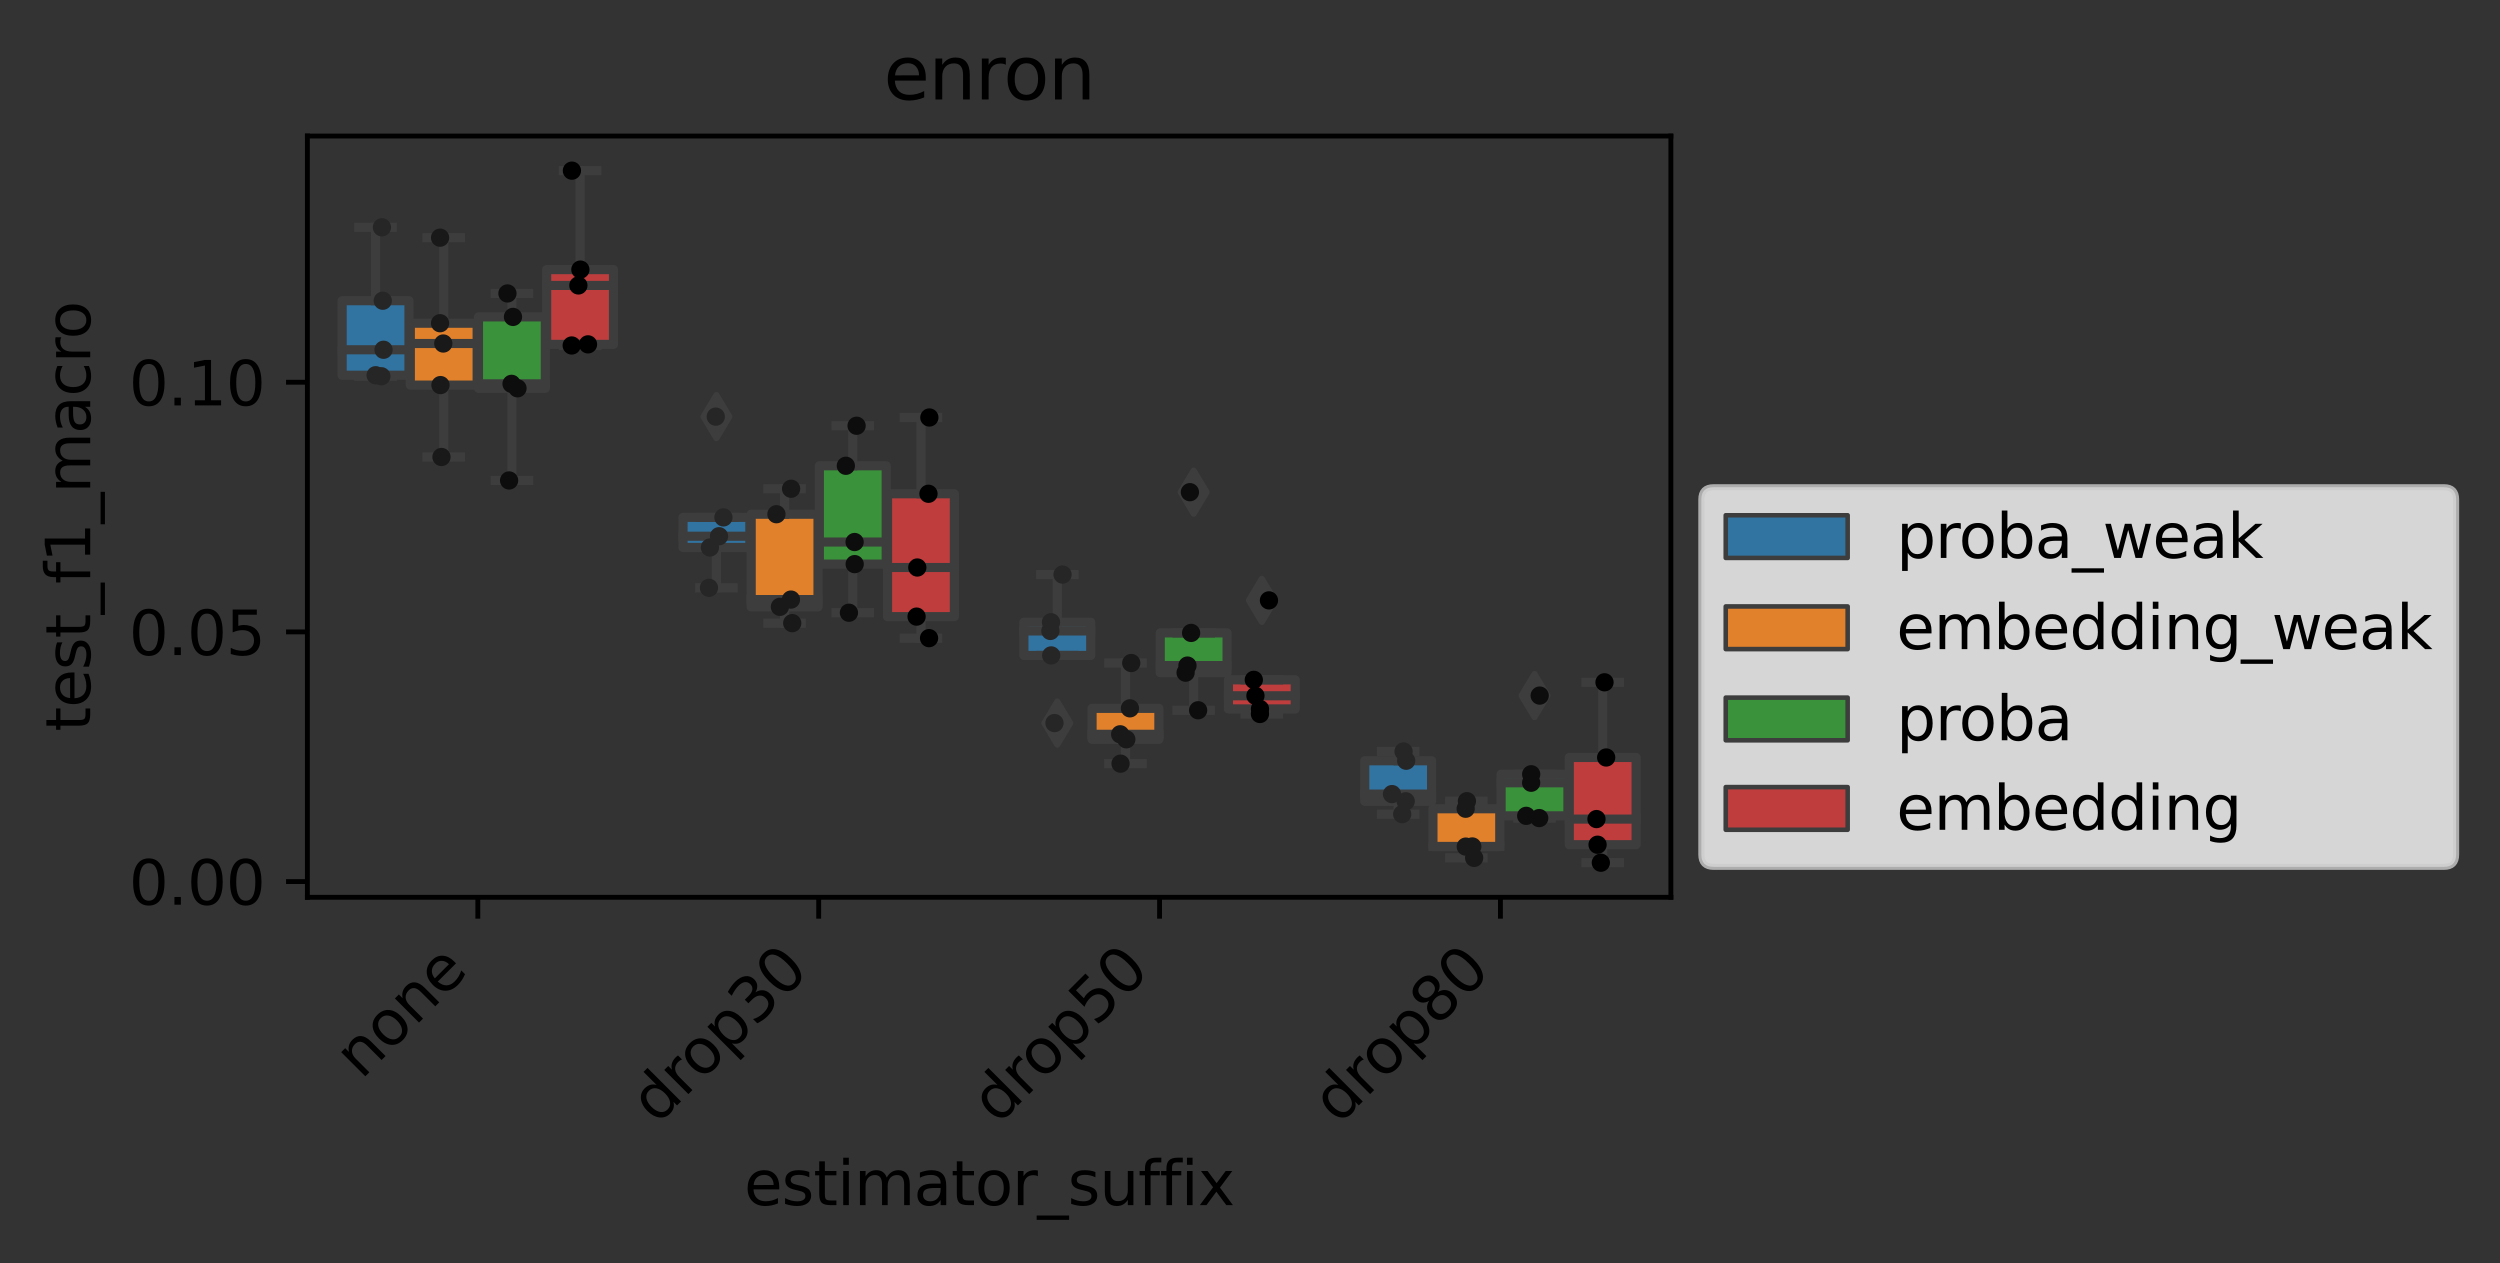 <?xml version="1.0" encoding="utf-8" standalone="no"?>
<!DOCTYPE svg PUBLIC "-//W3C//DTD SVG 1.1//EN"
  "http://www.w3.org/Graphics/SVG/1.1/DTD/svg11.dtd">
<svg xmlns:xlink="http://www.w3.org/1999/xlink" width="410.087pt" height="207.242pt" viewBox="0 0 410.087 207.242" xmlns="http://www.w3.org/2000/svg" version="1.1">
 <rect x="0" y="0" width="410.087" height="207.242" fill="#333333" stroke="none"/>
 <defs>
  <style type="text/css">*{stroke-linejoin: round; stroke-linecap: butt}</style>
 </defs>
 <g id="figure_1">
  <g id="patch_1">
   <path d="M 0 207.242 
L 410.087 207.242 
L 410.087 0 
L 0 0 
L 0 207.242 
z
" style="fill: none"/>
  </g>
  <g id="axes_1">
   <g id="patch_2">
    <path d="M 50.422 147.192 
L 274.081 147.192 
L 274.081 22.318 
L 50.422 22.318 
L 50.422 147.192 
z
" style="fill: none"/>
   </g>
   <g id="patch_3">
    <path d="M 56.125 61.552 
L 67.084 61.552 
L 67.084 49.329 
L 56.125 49.329 
L 56.125 61.552 
z
" clip-path="url(#p99b0c0a3ac)" style="fill: #3274a1; stroke: #3d3d3d; stroke-width: 1.5; stroke-linejoin: miter"/>
   </g>
   <g id="patch_4">
    <path d="M 67.308 63.168 
L 78.267 63.168 
L 78.267 53.018 
L 67.308 53.018 
L 67.308 63.168 
z
" clip-path="url(#p99b0c0a3ac)" style="fill: #e1812c; stroke: #3d3d3d; stroke-width: 1.5; stroke-linejoin: miter"/>
   </g>
   <g id="patch_5">
    <path d="M 78.491 63.693 
L 89.45 63.693 
L 89.45 51.984 
L 78.491 51.984 
L 78.491 63.693 
z
" clip-path="url(#p99b0c0a3ac)" style="fill: #3a923a; stroke: #3d3d3d; stroke-width: 1.5; stroke-linejoin: miter"/>
   </g>
   <g id="patch_6">
    <path d="M 89.674 56.486 
L 100.633 56.486 
L 100.633 44.224 
L 89.674 44.224 
L 89.674 56.486 
z
" clip-path="url(#p99b0c0a3ac)" style="fill: #c03d3e; stroke: #3d3d3d; stroke-width: 1.5; stroke-linejoin: miter"/>
   </g>
   <g id="patch_7">
    <path d="M 112.04 89.803 
L 122.999 89.803 
L 122.999 84.871 
L 112.04 84.871 
L 112.04 89.803 
z
" clip-path="url(#p99b0c0a3ac)" style="fill: #3274a1; stroke: #3d3d3d; stroke-width: 1.5; stroke-linejoin: miter"/>
   </g>
   <g id="patch_8">
    <path d="M 123.223 99.542 
L 134.182 99.542 
L 134.182 84.35 
L 123.223 84.35 
L 123.223 99.542 
z
" clip-path="url(#p99b0c0a3ac)" style="fill: #e1812c; stroke: #3d3d3d; stroke-width: 1.5; stroke-linejoin: miter"/>
   </g>
   <g id="patch_9">
    <path d="M 134.406 92.537 
L 145.365 92.537 
L 145.365 76.405 
L 134.406 76.405 
L 134.406 92.537 
z
" clip-path="url(#p99b0c0a3ac)" style="fill: #3a923a; stroke: #3d3d3d; stroke-width: 1.5; stroke-linejoin: miter"/>
   </g>
   <g id="patch_10">
    <path d="M 145.589 101.145 
L 156.548 101.145 
L 156.548 80.996 
L 145.589 80.996 
L 145.589 101.145 
z
" clip-path="url(#p99b0c0a3ac)" style="fill: #c03d3e; stroke: #3d3d3d; stroke-width: 1.5; stroke-linejoin: miter"/>
   </g>
   <g id="patch_11">
    <path d="M 167.955 107.512 
L 178.914 107.512 
L 178.914 102.067 
L 167.955 102.067 
L 167.955 107.512 
z
" clip-path="url(#p99b0c0a3ac)" style="fill: #3274a1; stroke: #3d3d3d; stroke-width: 1.5; stroke-linejoin: miter"/>
   </g>
   <g id="patch_12">
    <path d="M 179.137 121.275 
L 190.097 121.275 
L 190.097 116.192 
L 179.137 116.192 
L 179.137 121.275 
z
" clip-path="url(#p99b0c0a3ac)" style="fill: #e1812c; stroke: #3d3d3d; stroke-width: 1.5; stroke-linejoin: miter"/>
   </g>
   <g id="patch_13">
    <path d="M 190.32 110.341 
L 201.28 110.341 
L 201.28 103.82 
L 190.32 103.82 
L 190.32 110.341 
z
" clip-path="url(#p99b0c0a3ac)" style="fill: #3a923a; stroke: #3d3d3d; stroke-width: 1.5; stroke-linejoin: miter"/>
   </g>
   <g id="patch_14">
    <path d="M 201.503 116.29 
L 212.463 116.29 
L 212.463 111.516 
L 201.503 111.516 
L 201.503 116.29 
z
" clip-path="url(#p99b0c0a3ac)" style="fill: #c03d3e; stroke: #3d3d3d; stroke-width: 1.5; stroke-linejoin: miter"/>
   </g>
   <g id="patch_15">
    <path d="M 223.869 131.44 
L 234.829 131.44 
L 234.829 124.789 
L 223.869 124.789 
L 223.869 131.44 
z
" clip-path="url(#p99b0c0a3ac)" style="fill: #3274a1; stroke: #3d3d3d; stroke-width: 1.5; stroke-linejoin: miter"/>
   </g>
   <g id="patch_16">
    <path d="M 235.052 138.873 
L 246.011 138.873 
L 246.011 132.661 
L 235.052 132.661 
L 235.052 138.873 
z
" clip-path="url(#p99b0c0a3ac)" style="fill: #e1812c; stroke: #3d3d3d; stroke-width: 1.5; stroke-linejoin: miter"/>
   </g>
   <g id="patch_17">
    <path d="M 246.235 133.828 
L 257.194 133.828 
L 257.194 127.005 
L 246.235 127.005 
L 246.235 133.828 
z
" clip-path="url(#p99b0c0a3ac)" style="fill: #3a923a; stroke: #3d3d3d; stroke-width: 1.5; stroke-linejoin: miter"/>
   </g>
   <g id="patch_18">
    <path d="M 257.418 138.562 
L 268.377 138.562 
L 268.377 124.255 
L 257.418 124.255 
L 257.418 138.562 
z
" clip-path="url(#p99b0c0a3ac)" style="fill: #c03d3e; stroke: #3d3d3d; stroke-width: 1.5; stroke-linejoin: miter"/>
   </g>
   <g id="patch_19">
    <path d="M 78.379 144.604 
L 78.379 144.604 
L 78.379 144.604 
L 78.379 144.604 
z
" clip-path="url(#p99b0c0a3ac)" style="fill: #3274a1; stroke: #3d3d3d; stroke-width: 0.75; stroke-linejoin: miter"/>
   </g>
   <g id="patch_20">
    <path d="M 78.379 144.604 
L 78.379 144.604 
L 78.379 144.604 
L 78.379 144.604 
z
" clip-path="url(#p99b0c0a3ac)" style="fill: #e1812c; stroke: #3d3d3d; stroke-width: 0.75; stroke-linejoin: miter"/>
   </g>
   <g id="patch_21">
    <path d="M 78.379 144.604 
L 78.379 144.604 
L 78.379 144.604 
L 78.379 144.604 
z
" clip-path="url(#p99b0c0a3ac)" style="fill: #3a923a; stroke: #3d3d3d; stroke-width: 0.75; stroke-linejoin: miter"/>
   </g>
   <g id="patch_22">
    <path d="M 78.379 144.604 
L 78.379 144.604 
L 78.379 144.604 
L 78.379 144.604 
z
" clip-path="url(#p99b0c0a3ac)" style="fill: #c03d3e; stroke: #3d3d3d; stroke-width: 0.75; stroke-linejoin: miter"/>
   </g>
   <g id="matplotlib.axis_1">
    <g id="xtick_1">
     <g id="line2d_1">
      <defs>
       <path id="m0d7d9e7cd0" d="M 0 0 
L 0 3.5 
" style="stroke: #000000; stroke-width: 0.8"/>
      </defs>
      <g>
       <use xlink:href="#m0d7d9e7cd0" x="78.379" y="147.192" style="stroke: #000000; stroke-width: 0.8"/>
      </g>
     </g>
     <g id="text_1">
      <!-- none -->
      <g transform="translate(59.269 177.205) rotate(-45) scale(0.1 -0.1)">
       <defs>
        <path id="DejaVuSans-6e" d="M 3513 2113 
L 3513 0 
L 2938 0 
L 2938 2094 
Q 2938 2591 2744 2837 
Q 2550 3084 2163 3084 
Q 1697 3084 1428 2787 
Q 1159 2491 1159 1978 
L 1159 0 
L 581 0 
L 581 3500 
L 1159 3500 
L 1159 2956 
Q 1366 3272 1645 3428 
Q 1925 3584 2291 3584 
Q 2894 3584 3203 3211 
Q 3513 2838 3513 2113 
z
" transform="scale(0.016)"/>
        <path id="DejaVuSans-6f" d="M 1959 3097 
Q 1497 3097 1228 2736 
Q 959 2375 959 1747 
Q 959 1119 1226 758 
Q 1494 397 1959 397 
Q 2419 397 2687 759 
Q 2956 1122 2956 1747 
Q 2956 2369 2687 2733 
Q 2419 3097 1959 3097 
z
M 1959 3584 
Q 2709 3584 3137 3096 
Q 3566 2609 3566 1747 
Q 3566 888 3137 398 
Q 2709 -91 1959 -91 
Q 1206 -91 779 398 
Q 353 888 353 1747 
Q 353 2609 779 3096 
Q 1206 3584 1959 3584 
z
" transform="scale(0.016)"/>
        <path id="DejaVuSans-65" d="M 3597 1894 
L 3597 1613 
L 953 1613 
Q 991 1019 1311 708 
Q 1631 397 2203 397 
Q 2534 397 2845 478 
Q 3156 559 3463 722 
L 3463 178 
Q 3153 47 2828 -22 
Q 2503 -91 2169 -91 
Q 1331 -91 842 396 
Q 353 884 353 1716 
Q 353 2575 817 3079 
Q 1281 3584 2069 3584 
Q 2775 3584 3186 3129 
Q 3597 2675 3597 1894 
z
M 3022 2063 
Q 3016 2534 2758 2815 
Q 2500 3097 2075 3097 
Q 1594 3097 1305 2825 
Q 1016 2553 972 2059 
L 3022 2063 
z
" transform="scale(0.016)"/>
       </defs>
       <use xlink:href="#DejaVuSans-6e"/>
       <use xlink:href="#DejaVuSans-6f" x="63.379"/>
       <use xlink:href="#DejaVuSans-6e" x="124.561"/>
       <use xlink:href="#DejaVuSans-65" x="187.939"/>
      </g>
     </g>
    </g>
    <g id="xtick_2">
     <g id="line2d_2">
      <g>
       <use xlink:href="#m0d7d9e7cd0" x="134.294" y="147.192" style="stroke: #000000; stroke-width: 0.8"/>
      </g>
     </g>
     <g id="text_2">
      <!-- drop30 -->
      <g transform="translate(107.773 184.615) rotate(-45) scale(0.1 -0.1)">
       <defs>
        <path id="DejaVuSans-64" d="M 2906 2969 
L 2906 4863 
L 3481 4863 
L 3481 0 
L 2906 0 
L 2906 525 
Q 2725 213 2448 61 
Q 2172 -91 1784 -91 
Q 1150 -91 751 415 
Q 353 922 353 1747 
Q 353 2572 751 3078 
Q 1150 3584 1784 3584 
Q 2172 3584 2448 3432 
Q 2725 3281 2906 2969 
z
M 947 1747 
Q 947 1113 1208 752 
Q 1469 391 1925 391 
Q 2381 391 2643 752 
Q 2906 1113 2906 1747 
Q 2906 2381 2643 2742 
Q 2381 3103 1925 3103 
Q 1469 3103 1208 2742 
Q 947 2381 947 1747 
z
" transform="scale(0.016)"/>
        <path id="DejaVuSans-72" d="M 2631 2963 
Q 2534 3019 2420 3045 
Q 2306 3072 2169 3072 
Q 1681 3072 1420 2755 
Q 1159 2438 1159 1844 
L 1159 0 
L 581 0 
L 581 3500 
L 1159 3500 
L 1159 2956 
Q 1341 3275 1631 3429 
Q 1922 3584 2338 3584 
Q 2397 3584 2469 3576 
Q 2541 3569 2628 3553 
L 2631 2963 
z
" transform="scale(0.016)"/>
        <path id="DejaVuSans-70" d="M 1159 525 
L 1159 -1331 
L 581 -1331 
L 581 3500 
L 1159 3500 
L 1159 2969 
Q 1341 3281 1617 3432 
Q 1894 3584 2278 3584 
Q 2916 3584 3314 3078 
Q 3713 2572 3713 1747 
Q 3713 922 3314 415 
Q 2916 -91 2278 -91 
Q 1894 -91 1617 61 
Q 1341 213 1159 525 
z
M 3116 1747 
Q 3116 2381 2855 2742 
Q 2594 3103 2138 3103 
Q 1681 3103 1420 2742 
Q 1159 2381 1159 1747 
Q 1159 1113 1420 752 
Q 1681 391 2138 391 
Q 2594 391 2855 752 
Q 3116 1113 3116 1747 
z
" transform="scale(0.016)"/>
        <path id="DejaVuSans-33" d="M 2597 2516 
Q 3050 2419 3304 2112 
Q 3559 1806 3559 1356 
Q 3559 666 3084 287 
Q 2609 -91 1734 -91 
Q 1441 -91 1130 -33 
Q 819 25 488 141 
L 488 750 
Q 750 597 1062 519 
Q 1375 441 1716 441 
Q 2309 441 2620 675 
Q 2931 909 2931 1356 
Q 2931 1769 2642 2001 
Q 2353 2234 1838 2234 
L 1294 2234 
L 1294 2753 
L 1863 2753 
Q 2328 2753 2575 2939 
Q 2822 3125 2822 3475 
Q 2822 3834 2567 4026 
Q 2313 4219 1838 4219 
Q 1578 4219 1281 4162 
Q 984 4106 628 3988 
L 628 4550 
Q 988 4650 1302 4700 
Q 1616 4750 1894 4750 
Q 2613 4750 3031 4423 
Q 3450 4097 3450 3541 
Q 3450 3153 3228 2886 
Q 3006 2619 2597 2516 
z
" transform="scale(0.016)"/>
        <path id="DejaVuSans-30" d="M 2034 4250 
Q 1547 4250 1301 3770 
Q 1056 3291 1056 2328 
Q 1056 1369 1301 889 
Q 1547 409 2034 409 
Q 2525 409 2770 889 
Q 3016 1369 3016 2328 
Q 3016 3291 2770 3770 
Q 2525 4250 2034 4250 
z
M 2034 4750 
Q 2819 4750 3233 4129 
Q 3647 3509 3647 2328 
Q 3647 1150 3233 529 
Q 2819 -91 2034 -91 
Q 1250 -91 836 529 
Q 422 1150 422 2328 
Q 422 3509 836 4129 
Q 1250 4750 2034 4750 
z
" transform="scale(0.016)"/>
       </defs>
       <use xlink:href="#DejaVuSans-64"/>
       <use xlink:href="#DejaVuSans-72" x="63.477"/>
       <use xlink:href="#DejaVuSans-6f" x="102.34"/>
       <use xlink:href="#DejaVuSans-70" x="163.521"/>
       <use xlink:href="#DejaVuSans-33" x="226.998"/>
       <use xlink:href="#DejaVuSans-30" x="290.621"/>
      </g>
     </g>
    </g>
    <g id="xtick_3">
     <g id="line2d_3">
      <g>
       <use xlink:href="#m0d7d9e7cd0" x="190.209" y="147.192" style="stroke: #000000; stroke-width: 0.8"/>
      </g>
     </g>
     <g id="text_3">
      <!-- drop50 -->
      <g transform="translate(163.688 184.615) rotate(-45) scale(0.1 -0.1)">
       <defs>
        <path id="DejaVuSans-35" d="M 691 4666 
L 3169 4666 
L 3169 4134 
L 1269 4134 
L 1269 2991 
Q 1406 3038 1543 3061 
Q 1681 3084 1819 3084 
Q 2600 3084 3056 2656 
Q 3513 2228 3513 1497 
Q 3513 744 3044 326 
Q 2575 -91 1722 -91 
Q 1428 -91 1123 -41 
Q 819 9 494 109 
L 494 744 
Q 775 591 1075 516 
Q 1375 441 1709 441 
Q 2250 441 2565 725 
Q 2881 1009 2881 1497 
Q 2881 1984 2565 2268 
Q 2250 2553 1709 2553 
Q 1456 2553 1204 2497 
Q 953 2441 691 2322 
L 691 4666 
z
" transform="scale(0.016)"/>
       </defs>
       <use xlink:href="#DejaVuSans-64"/>
       <use xlink:href="#DejaVuSans-72" x="63.477"/>
       <use xlink:href="#DejaVuSans-6f" x="102.34"/>
       <use xlink:href="#DejaVuSans-70" x="163.521"/>
       <use xlink:href="#DejaVuSans-35" x="226.998"/>
       <use xlink:href="#DejaVuSans-30" x="290.621"/>
      </g>
     </g>
    </g>
    <g id="xtick_4">
     <g id="line2d_4">
      <g>
       <use xlink:href="#m0d7d9e7cd0" x="246.123" y="147.192" style="stroke: #000000; stroke-width: 0.8"/>
      </g>
     </g>
     <g id="text_4">
      <!-- drop80 -->
      <g transform="translate(219.602 184.615) rotate(-45) scale(0.1 -0.1)">
       <defs>
        <path id="DejaVuSans-38" d="M 2034 2216 
Q 1584 2216 1326 1975 
Q 1069 1734 1069 1313 
Q 1069 891 1326 650 
Q 1584 409 2034 409 
Q 2484 409 2743 651 
Q 3003 894 3003 1313 
Q 3003 1734 2745 1975 
Q 2488 2216 2034 2216 
z
M 1403 2484 
Q 997 2584 770 2862 
Q 544 3141 544 3541 
Q 544 4100 942 4425 
Q 1341 4750 2034 4750 
Q 2731 4750 3128 4425 
Q 3525 4100 3525 3541 
Q 3525 3141 3298 2862 
Q 3072 2584 2669 2484 
Q 3125 2378 3379 2068 
Q 3634 1759 3634 1313 
Q 3634 634 3220 271 
Q 2806 -91 2034 -91 
Q 1263 -91 848 271 
Q 434 634 434 1313 
Q 434 1759 690 2068 
Q 947 2378 1403 2484 
z
M 1172 3481 
Q 1172 3119 1398 2916 
Q 1625 2713 2034 2713 
Q 2441 2713 2670 2916 
Q 2900 3119 2900 3481 
Q 2900 3844 2670 4047 
Q 2441 4250 2034 4250 
Q 1625 4250 1398 4047 
Q 1172 3844 1172 3481 
z
" transform="scale(0.016)"/>
       </defs>
       <use xlink:href="#DejaVuSans-64"/>
       <use xlink:href="#DejaVuSans-72" x="63.477"/>
       <use xlink:href="#DejaVuSans-6f" x="102.34"/>
       <use xlink:href="#DejaVuSans-70" x="163.521"/>
       <use xlink:href="#DejaVuSans-38" x="226.998"/>
       <use xlink:href="#DejaVuSans-30" x="290.621"/>
      </g>
     </g>
    </g>
    <g id="text_5">
     <!-- estimator_suffix -->
     <g transform="translate(122.069 197.684) scale(0.1 -0.1)">
      <defs>
       <path id="DejaVuSans-73" d="M 2834 3397 
L 2834 2853 
Q 2591 2978 2328 3040 
Q 2066 3103 1784 3103 
Q 1356 3103 1142 2972 
Q 928 2841 928 2578 
Q 928 2378 1081 2264 
Q 1234 2150 1697 2047 
L 1894 2003 
Q 2506 1872 2764 1633 
Q 3022 1394 3022 966 
Q 3022 478 2636 193 
Q 2250 -91 1575 -91 
Q 1294 -91 989 -36 
Q 684 19 347 128 
L 347 722 
Q 666 556 975 473 
Q 1284 391 1588 391 
Q 1994 391 2212 530 
Q 2431 669 2431 922 
Q 2431 1156 2273 1281 
Q 2116 1406 1581 1522 
L 1381 1569 
Q 847 1681 609 1914 
Q 372 2147 372 2553 
Q 372 3047 722 3315 
Q 1072 3584 1716 3584 
Q 2034 3584 2315 3537 
Q 2597 3491 2834 3397 
z
" transform="scale(0.016)"/>
       <path id="DejaVuSans-74" d="M 1172 4494 
L 1172 3500 
L 2356 3500 
L 2356 3053 
L 1172 3053 
L 1172 1153 
Q 1172 725 1289 603 
Q 1406 481 1766 481 
L 2356 481 
L 2356 0 
L 1766 0 
Q 1100 0 847 248 
Q 594 497 594 1153 
L 594 3053 
L 172 3053 
L 172 3500 
L 594 3500 
L 594 4494 
L 1172 4494 
z
" transform="scale(0.016)"/>
       <path id="DejaVuSans-69" d="M 603 3500 
L 1178 3500 
L 1178 0 
L 603 0 
L 603 3500 
z
M 603 4863 
L 1178 4863 
L 1178 4134 
L 603 4134 
L 603 4863 
z
" transform="scale(0.016)"/>
       <path id="DejaVuSans-6d" d="M 3328 2828 
Q 3544 3216 3844 3400 
Q 4144 3584 4550 3584 
Q 5097 3584 5394 3201 
Q 5691 2819 5691 2113 
L 5691 0 
L 5113 0 
L 5113 2094 
Q 5113 2597 4934 2840 
Q 4756 3084 4391 3084 
Q 3944 3084 3684 2787 
Q 3425 2491 3425 1978 
L 3425 0 
L 2847 0 
L 2847 2094 
Q 2847 2600 2669 2842 
Q 2491 3084 2119 3084 
Q 1678 3084 1418 2786 
Q 1159 2488 1159 1978 
L 1159 0 
L 581 0 
L 581 3500 
L 1159 3500 
L 1159 2956 
Q 1356 3278 1631 3431 
Q 1906 3584 2284 3584 
Q 2666 3584 2933 3390 
Q 3200 3197 3328 2828 
z
" transform="scale(0.016)"/>
       <path id="DejaVuSans-61" d="M 2194 1759 
Q 1497 1759 1228 1600 
Q 959 1441 959 1056 
Q 959 750 1161 570 
Q 1363 391 1709 391 
Q 2188 391 2477 730 
Q 2766 1069 2766 1631 
L 2766 1759 
L 2194 1759 
z
M 3341 1997 
L 3341 0 
L 2766 0 
L 2766 531 
Q 2569 213 2275 61 
Q 1981 -91 1556 -91 
Q 1019 -91 701 211 
Q 384 513 384 1019 
Q 384 1609 779 1909 
Q 1175 2209 1959 2209 
L 2766 2209 
L 2766 2266 
Q 2766 2663 2505 2880 
Q 2244 3097 1772 3097 
Q 1472 3097 1187 3025 
Q 903 2953 641 2809 
L 641 3341 
Q 956 3463 1253 3523 
Q 1550 3584 1831 3584 
Q 2591 3584 2966 3190 
Q 3341 2797 3341 1997 
z
" transform="scale(0.016)"/>
       <path id="DejaVuSans-5f" d="M 3263 -1063 
L 3263 -1509 
L -63 -1509 
L -63 -1063 
L 3263 -1063 
z
" transform="scale(0.016)"/>
       <path id="DejaVuSans-75" d="M 544 1381 
L 544 3500 
L 1119 3500 
L 1119 1403 
Q 1119 906 1312 657 
Q 1506 409 1894 409 
Q 2359 409 2629 706 
Q 2900 1003 2900 1516 
L 2900 3500 
L 3475 3500 
L 3475 0 
L 2900 0 
L 2900 538 
Q 2691 219 2414 64 
Q 2138 -91 1772 -91 
Q 1169 -91 856 284 
Q 544 659 544 1381 
z
M 1991 3584 
L 1991 3584 
z
" transform="scale(0.016)"/>
       <path id="DejaVuSans-66" d="M 2375 4863 
L 2375 4384 
L 1825 4384 
Q 1516 4384 1395 4259 
Q 1275 4134 1275 3809 
L 1275 3500 
L 2222 3500 
L 2222 3053 
L 1275 3053 
L 1275 0 
L 697 0 
L 697 3053 
L 147 3053 
L 147 3500 
L 697 3500 
L 697 3744 
Q 697 4328 969 4595 
Q 1241 4863 1831 4863 
L 2375 4863 
z
" transform="scale(0.016)"/>
       <path id="DejaVuSans-78" d="M 3513 3500 
L 2247 1797 
L 3578 0 
L 2900 0 
L 1881 1375 
L 863 0 
L 184 0 
L 1544 1831 
L 300 3500 
L 978 3500 
L 1906 2253 
L 2834 3500 
L 3513 3500 
z
" transform="scale(0.016)"/>
      </defs>
      <use xlink:href="#DejaVuSans-65"/>
      <use xlink:href="#DejaVuSans-73" x="61.523"/>
      <use xlink:href="#DejaVuSans-74" x="113.623"/>
      <use xlink:href="#DejaVuSans-69" x="152.832"/>
      <use xlink:href="#DejaVuSans-6d" x="180.615"/>
      <use xlink:href="#DejaVuSans-61" x="278.027"/>
      <use xlink:href="#DejaVuSans-74" x="339.307"/>
      <use xlink:href="#DejaVuSans-6f" x="378.516"/>
      <use xlink:href="#DejaVuSans-72" x="439.697"/>
      <use xlink:href="#DejaVuSans-5f" x="480.811"/>
      <use xlink:href="#DejaVuSans-73" x="530.811"/>
      <use xlink:href="#DejaVuSans-75" x="582.91"/>
      <use xlink:href="#DejaVuSans-66" x="646.289"/>
      <use xlink:href="#DejaVuSans-66" x="681.494"/>
      <use xlink:href="#DejaVuSans-69" x="716.699"/>
      <use xlink:href="#DejaVuSans-78" x="744.482"/>
     </g>
    </g>
   </g>
   <g id="matplotlib.axis_2">
    <g id="ytick_1">
     <g id="line2d_5">
      <defs>
       <path id="m4e51f79ae0" d="M 0 0 
L -3.5 0 
" style="stroke: #000000; stroke-width: 0.8"/>
      </defs>
      <g>
       <use xlink:href="#m4e51f79ae0" x="50.422" y="144.604" style="stroke: #000000; stroke-width: 0.8"/>
      </g>
     </g>
     <g id="text_6">
      <!-- 0.00 -->
      <g transform="translate(21.156 148.403) scale(0.1 -0.1)">
       <defs>
        <path id="DejaVuSans-2e" d="M 684 794 
L 1344 794 
L 1344 0 
L 684 0 
L 684 794 
z
" transform="scale(0.016)"/>
       </defs>
       <use xlink:href="#DejaVuSans-30"/>
       <use xlink:href="#DejaVuSans-2e" x="63.623"/>
       <use xlink:href="#DejaVuSans-30" x="95.41"/>
       <use xlink:href="#DejaVuSans-30" x="159.033"/>
      </g>
     </g>
    </g>
    <g id="ytick_2">
     <g id="line2d_6">
      <g>
       <use xlink:href="#m4e51f79ae0" x="50.422" y="103.654" style="stroke: #000000; stroke-width: 0.8"/>
      </g>
     </g>
     <g id="text_7">
      <!-- 0.05 -->
      <g transform="translate(21.156 107.453) scale(0.1 -0.1)">
       <use xlink:href="#DejaVuSans-30"/>
       <use xlink:href="#DejaVuSans-2e" x="63.623"/>
       <use xlink:href="#DejaVuSans-30" x="95.41"/>
       <use xlink:href="#DejaVuSans-35" x="159.033"/>
      </g>
     </g>
    </g>
    <g id="ytick_3">
     <g id="line2d_7">
      <g>
       <use xlink:href="#m4e51f79ae0" x="50.422" y="62.704" style="stroke: #000000; stroke-width: 0.8"/>
      </g>
     </g>
     <g id="text_8">
      <!-- 0.10 -->
      <g transform="translate(21.156 66.503) scale(0.1 -0.1)">
       <defs>
        <path id="DejaVuSans-31" d="M 794 531 
L 1825 531 
L 1825 4091 
L 703 3866 
L 703 4441 
L 1819 4666 
L 2450 4666 
L 2450 531 
L 3481 531 
L 3481 0 
L 794 0 
L 794 531 
z
" transform="scale(0.016)"/>
       </defs>
       <use xlink:href="#DejaVuSans-30"/>
       <use xlink:href="#DejaVuSans-2e" x="63.623"/>
       <use xlink:href="#DejaVuSans-31" x="95.41"/>
       <use xlink:href="#DejaVuSans-30" x="159.033"/>
      </g>
     </g>
    </g>
    <g id="text_9">
     <!-- test_f1_macro -->
     <g transform="translate(14.798 119.984) rotate(-90) scale(0.1 -0.1)">
      <defs>
       <path id="DejaVuSans-63" d="M 3122 3366 
L 3122 2828 
Q 2878 2963 2633 3030 
Q 2388 3097 2138 3097 
Q 1578 3097 1268 2742 
Q 959 2388 959 1747 
Q 959 1106 1268 751 
Q 1578 397 2138 397 
Q 2388 397 2633 464 
Q 2878 531 3122 666 
L 3122 134 
Q 2881 22 2623 -34 
Q 2366 -91 2075 -91 
Q 1284 -91 818 406 
Q 353 903 353 1747 
Q 353 2603 823 3093 
Q 1294 3584 2113 3584 
Q 2378 3584 2631 3529 
Q 2884 3475 3122 3366 
z
" transform="scale(0.016)"/>
      </defs>
      <use xlink:href="#DejaVuSans-74"/>
      <use xlink:href="#DejaVuSans-65" x="39.209"/>
      <use xlink:href="#DejaVuSans-73" x="100.732"/>
      <use xlink:href="#DejaVuSans-74" x="152.832"/>
      <use xlink:href="#DejaVuSans-5f" x="192.041"/>
      <use xlink:href="#DejaVuSans-66" x="242.041"/>
      <use xlink:href="#DejaVuSans-31" x="277.246"/>
      <use xlink:href="#DejaVuSans-5f" x="340.869"/>
      <use xlink:href="#DejaVuSans-6d" x="390.869"/>
      <use xlink:href="#DejaVuSans-61" x="488.281"/>
      <use xlink:href="#DejaVuSans-63" x="549.561"/>
      <use xlink:href="#DejaVuSans-72" x="604.541"/>
      <use xlink:href="#DejaVuSans-6f" x="643.404"/>
     </g>
    </g>
   </g>
   <g id="line2d_8">
    <path d="M 61.605 61.552 
L 61.605 61.719 
" clip-path="url(#p99b0c0a3ac)" style="fill: none; stroke: #3d3d3d; stroke-width: 1.5; stroke-linecap: square"/>
   </g>
   <g id="line2d_9">
    <path d="M 61.605 49.329 
L 61.605 37.289 
" clip-path="url(#p99b0c0a3ac)" style="fill: none; stroke: #3d3d3d; stroke-width: 1.5; stroke-linecap: square"/>
   </g>
   <g id="line2d_10">
    <path d="M 58.865 61.719 
L 64.345 61.719 
" clip-path="url(#p99b0c0a3ac)" style="fill: none; stroke: #3d3d3d; stroke-width: 1.5; stroke-linecap: square"/>
   </g>
   <g id="line2d_11">
    <path d="M 58.865 37.289 
L 64.345 37.289 
" clip-path="url(#p99b0c0a3ac)" style="fill: none; stroke: #3d3d3d; stroke-width: 1.5; stroke-linecap: square"/>
   </g>
   <g id="line2d_12"/>
   <g id="line2d_13">
    <path d="M 72.788 63.168 
L 72.788 74.964 
" clip-path="url(#p99b0c0a3ac)" style="fill: none; stroke: #3d3d3d; stroke-width: 1.5; stroke-linecap: square"/>
   </g>
   <g id="line2d_14">
    <path d="M 72.788 53.018 
L 72.788 38.987 
" clip-path="url(#p99b0c0a3ac)" style="fill: none; stroke: #3d3d3d; stroke-width: 1.5; stroke-linecap: square"/>
   </g>
   <g id="line2d_15">
    <path d="M 70.048 74.964 
L 75.528 74.964 
" clip-path="url(#p99b0c0a3ac)" style="fill: none; stroke: #3d3d3d; stroke-width: 1.5; stroke-linecap: square"/>
   </g>
   <g id="line2d_16">
    <path d="M 70.048 38.987 
L 75.528 38.987 
" clip-path="url(#p99b0c0a3ac)" style="fill: none; stroke: #3d3d3d; stroke-width: 1.5; stroke-linecap: square"/>
   </g>
   <g id="line2d_17"/>
   <g id="line2d_18">
    <path d="M 83.971 63.693 
L 83.971 78.812 
" clip-path="url(#p99b0c0a3ac)" style="fill: none; stroke: #3d3d3d; stroke-width: 1.5; stroke-linecap: square"/>
   </g>
   <g id="line2d_19">
    <path d="M 83.971 51.984 
L 83.971 48.137 
" clip-path="url(#p99b0c0a3ac)" style="fill: none; stroke: #3d3d3d; stroke-width: 1.5; stroke-linecap: square"/>
   </g>
   <g id="line2d_20">
    <path d="M 81.231 78.812 
L 86.711 78.812 
" clip-path="url(#p99b0c0a3ac)" style="fill: none; stroke: #3d3d3d; stroke-width: 1.5; stroke-linecap: square"/>
   </g>
   <g id="line2d_21">
    <path d="M 81.231 48.137 
L 86.711 48.137 
" clip-path="url(#p99b0c0a3ac)" style="fill: none; stroke: #3d3d3d; stroke-width: 1.5; stroke-linecap: square"/>
   </g>
   <g id="line2d_22"/>
   <g id="line2d_23">
    <path d="M 95.154 56.486 
L 95.154 56.671 
" clip-path="url(#p99b0c0a3ac)" style="fill: none; stroke: #3d3d3d; stroke-width: 1.5; stroke-linecap: square"/>
   </g>
   <g id="line2d_24">
    <path d="M 95.154 44.224 
L 95.154 27.994 
" clip-path="url(#p99b0c0a3ac)" style="fill: none; stroke: #3d3d3d; stroke-width: 1.5; stroke-linecap: square"/>
   </g>
   <g id="line2d_25">
    <path d="M 92.414 56.671 
L 97.893 56.671 
" clip-path="url(#p99b0c0a3ac)" style="fill: none; stroke: #3d3d3d; stroke-width: 1.5; stroke-linecap: square"/>
   </g>
   <g id="line2d_26">
    <path d="M 92.414 27.994 
L 97.893 27.994 
" clip-path="url(#p99b0c0a3ac)" style="fill: none; stroke: #3d3d3d; stroke-width: 1.5; stroke-linecap: square"/>
   </g>
   <g id="line2d_27"/>
   <g id="line2d_28">
    <path d="M 117.519 89.803 
L 117.519 96.422 
" clip-path="url(#p99b0c0a3ac)" style="fill: none; stroke: #3d3d3d; stroke-width: 1.5; stroke-linecap: square"/>
   </g>
   <g id="line2d_29">
    <path d="M 117.519 84.871 
L 117.519 84.871 
" clip-path="url(#p99b0c0a3ac)" style="fill: none; stroke: #3d3d3d; stroke-width: 1.5; stroke-linecap: square"/>
   </g>
   <g id="line2d_30">
    <path d="M 114.78 96.422 
L 120.259 96.422 
" clip-path="url(#p99b0c0a3ac)" style="fill: none; stroke: #3d3d3d; stroke-width: 1.5; stroke-linecap: square"/>
   </g>
   <g id="line2d_31">
    <path d="M 114.78 84.871 
L 120.259 84.871 
" clip-path="url(#p99b0c0a3ac)" style="fill: none; stroke: #3d3d3d; stroke-width: 1.5; stroke-linecap: square"/>
   </g>
   <g id="line2d_32">
    <defs>
     <path id="m498fdfada9" d="M -0 3.536 
L 2.121 0 
L -0 -3.536 
L -2.121 -0 
z
" style="stroke: #3d3d3d; stroke-linejoin: miter"/>
    </defs>
    <g clip-path="url(#p99b0c0a3ac)">
     <use xlink:href="#m498fdfada9" x="117.519" y="68.343" style="fill: #3d3d3d; stroke: #3d3d3d; stroke-linejoin: miter"/>
    </g>
   </g>
   <g id="line2d_33">
    <path d="M 128.702 99.542 
L 128.702 102.217 
" clip-path="url(#p99b0c0a3ac)" style="fill: none; stroke: #3d3d3d; stroke-width: 1.5; stroke-linecap: square"/>
   </g>
   <g id="line2d_34">
    <path d="M 128.702 84.35 
L 128.702 80.172 
" clip-path="url(#p99b0c0a3ac)" style="fill: none; stroke: #3d3d3d; stroke-width: 1.5; stroke-linecap: square"/>
   </g>
   <g id="line2d_35">
    <path d="M 125.963 102.217 
L 131.442 102.217 
" clip-path="url(#p99b0c0a3ac)" style="fill: none; stroke: #3d3d3d; stroke-width: 1.5; stroke-linecap: square"/>
   </g>
   <g id="line2d_36">
    <path d="M 125.963 80.172 
L 131.442 80.172 
" clip-path="url(#p99b0c0a3ac)" style="fill: none; stroke: #3d3d3d; stroke-width: 1.5; stroke-linecap: square"/>
   </g>
   <g id="line2d_37"/>
   <g id="line2d_38">
    <path d="M 139.885 92.537 
L 139.885 100.509 
" clip-path="url(#p99b0c0a3ac)" style="fill: none; stroke: #3d3d3d; stroke-width: 1.5; stroke-linecap: square"/>
   </g>
   <g id="line2d_39">
    <path d="M 139.885 76.405 
L 139.885 69.838 
" clip-path="url(#p99b0c0a3ac)" style="fill: none; stroke: #3d3d3d; stroke-width: 1.5; stroke-linecap: square"/>
   </g>
   <g id="line2d_40">
    <path d="M 137.146 100.509 
L 142.625 100.509 
" clip-path="url(#p99b0c0a3ac)" style="fill: none; stroke: #3d3d3d; stroke-width: 1.5; stroke-linecap: square"/>
   </g>
   <g id="line2d_41">
    <path d="M 137.146 69.838 
L 142.625 69.838 
" clip-path="url(#p99b0c0a3ac)" style="fill: none; stroke: #3d3d3d; stroke-width: 1.5; stroke-linecap: square"/>
   </g>
   <g id="line2d_42"/>
   <g id="line2d_43">
    <path d="M 151.068 101.145 
L 151.068 104.677 
" clip-path="url(#p99b0c0a3ac)" style="fill: none; stroke: #3d3d3d; stroke-width: 1.5; stroke-linecap: square"/>
   </g>
   <g id="line2d_44">
    <path d="M 151.068 80.996 
L 151.068 68.483 
" clip-path="url(#p99b0c0a3ac)" style="fill: none; stroke: #3d3d3d; stroke-width: 1.5; stroke-linecap: square"/>
   </g>
   <g id="line2d_45">
    <path d="M 148.328 104.677 
L 153.808 104.677 
" clip-path="url(#p99b0c0a3ac)" style="fill: none; stroke: #3d3d3d; stroke-width: 1.5; stroke-linecap: square"/>
   </g>
   <g id="line2d_46">
    <path d="M 148.328 68.483 
L 153.808 68.483 
" clip-path="url(#p99b0c0a3ac)" style="fill: none; stroke: #3d3d3d; stroke-width: 1.5; stroke-linecap: square"/>
   </g>
   <g id="line2d_47"/>
   <g id="line2d_48">
    <path d="M 173.434 107.512 
L 173.434 107.512 
" clip-path="url(#p99b0c0a3ac)" style="fill: none; stroke: #3d3d3d; stroke-width: 1.5; stroke-linecap: square"/>
   </g>
   <g id="line2d_49">
    <path d="M 173.434 102.067 
L 173.434 94.249 
" clip-path="url(#p99b0c0a3ac)" style="fill: none; stroke: #3d3d3d; stroke-width: 1.5; stroke-linecap: square"/>
   </g>
   <g id="line2d_50">
    <path d="M 170.694 107.512 
L 176.174 107.512 
" clip-path="url(#p99b0c0a3ac)" style="fill: none; stroke: #3d3d3d; stroke-width: 1.5; stroke-linecap: square"/>
   </g>
   <g id="line2d_51">
    <path d="M 170.694 94.249 
L 176.174 94.249 
" clip-path="url(#p99b0c0a3ac)" style="fill: none; stroke: #3d3d3d; stroke-width: 1.5; stroke-linecap: square"/>
   </g>
   <g id="line2d_52">
    <g clip-path="url(#p99b0c0a3ac)">
     <use xlink:href="#m498fdfada9" x="173.434" y="118.609" style="fill: #3d3d3d; stroke: #3d3d3d; stroke-linejoin: miter"/>
    </g>
   </g>
   <g id="line2d_53">
    <path d="M 184.617 121.275 
L 184.617 125.267 
" clip-path="url(#p99b0c0a3ac)" style="fill: none; stroke: #3d3d3d; stroke-width: 1.5; stroke-linecap: square"/>
   </g>
   <g id="line2d_54">
    <path d="M 184.617 116.192 
L 184.617 108.758 
" clip-path="url(#p99b0c0a3ac)" style="fill: none; stroke: #3d3d3d; stroke-width: 1.5; stroke-linecap: square"/>
   </g>
   <g id="line2d_55">
    <path d="M 181.877 125.267 
L 187.357 125.267 
" clip-path="url(#p99b0c0a3ac)" style="fill: none; stroke: #3d3d3d; stroke-width: 1.5; stroke-linecap: square"/>
   </g>
   <g id="line2d_56">
    <path d="M 181.877 108.758 
L 187.357 108.758 
" clip-path="url(#p99b0c0a3ac)" style="fill: none; stroke: #3d3d3d; stroke-width: 1.5; stroke-linecap: square"/>
   </g>
   <g id="line2d_57"/>
   <g id="line2d_58">
    <path d="M 195.8 110.341 
L 195.8 116.508 
" clip-path="url(#p99b0c0a3ac)" style="fill: none; stroke: #3d3d3d; stroke-width: 1.5; stroke-linecap: square"/>
   </g>
   <g id="line2d_59">
    <path d="M 195.8 103.82 
L 195.8 103.82 
" clip-path="url(#p99b0c0a3ac)" style="fill: none; stroke: #3d3d3d; stroke-width: 1.5; stroke-linecap: square"/>
   </g>
   <g id="line2d_60">
    <path d="M 193.06 116.508 
L 198.54 116.508 
" clip-path="url(#p99b0c0a3ac)" style="fill: none; stroke: #3d3d3d; stroke-width: 1.5; stroke-linecap: square"/>
   </g>
   <g id="line2d_61">
    <path d="M 193.06 103.82 
L 198.54 103.82 
" clip-path="url(#p99b0c0a3ac)" style="fill: none; stroke: #3d3d3d; stroke-width: 1.5; stroke-linecap: square"/>
   </g>
   <g id="line2d_62">
    <g clip-path="url(#p99b0c0a3ac)">
     <use xlink:href="#m498fdfada9" x="195.8" y="80.734" style="fill: #3d3d3d; stroke: #3d3d3d; stroke-linejoin: miter"/>
    </g>
   </g>
   <g id="line2d_63">
    <path d="M 206.983 116.29 
L 206.983 117.116 
" clip-path="url(#p99b0c0a3ac)" style="fill: none; stroke: #3d3d3d; stroke-width: 1.5; stroke-linecap: square"/>
   </g>
   <g id="line2d_64">
    <path d="M 206.983 111.516 
L 206.983 111.516 
" clip-path="url(#p99b0c0a3ac)" style="fill: none; stroke: #3d3d3d; stroke-width: 1.5; stroke-linecap: square"/>
   </g>
   <g id="line2d_65">
    <path d="M 204.243 117.116 
L 209.723 117.116 
" clip-path="url(#p99b0c0a3ac)" style="fill: none; stroke: #3d3d3d; stroke-width: 1.5; stroke-linecap: square"/>
   </g>
   <g id="line2d_66">
    <path d="M 204.243 111.516 
L 209.723 111.516 
" clip-path="url(#p99b0c0a3ac)" style="fill: none; stroke: #3d3d3d; stroke-width: 1.5; stroke-linecap: square"/>
   </g>
   <g id="line2d_67">
    <g clip-path="url(#p99b0c0a3ac)">
     <use xlink:href="#m498fdfada9" x="206.983" y="98.483" style="fill: #3d3d3d; stroke: #3d3d3d; stroke-linejoin: miter"/>
    </g>
   </g>
   <g id="line2d_68">
    <path d="M 229.349 131.44 
L 229.349 133.55 
" clip-path="url(#p99b0c0a3ac)" style="fill: none; stroke: #3d3d3d; stroke-width: 1.5; stroke-linecap: square"/>
   </g>
   <g id="line2d_69">
    <path d="M 229.349 124.789 
L 229.349 123.27 
" clip-path="url(#p99b0c0a3ac)" style="fill: none; stroke: #3d3d3d; stroke-width: 1.5; stroke-linecap: square"/>
   </g>
   <g id="line2d_70">
    <path d="M 226.609 133.55 
L 232.089 133.55 
" clip-path="url(#p99b0c0a3ac)" style="fill: none; stroke: #3d3d3d; stroke-width: 1.5; stroke-linecap: square"/>
   </g>
   <g id="line2d_71">
    <path d="M 226.609 123.27 
L 232.089 123.27 
" clip-path="url(#p99b0c0a3ac)" style="fill: none; stroke: #3d3d3d; stroke-width: 1.5; stroke-linecap: square"/>
   </g>
   <g id="line2d_72"/>
   <g id="line2d_73">
    <path d="M 240.532 138.873 
L 240.532 140.72 
" clip-path="url(#p99b0c0a3ac)" style="fill: none; stroke: #3d3d3d; stroke-width: 1.5; stroke-linecap: square"/>
   </g>
   <g id="line2d_74">
    <path d="M 240.532 132.661 
L 240.532 131.418 
" clip-path="url(#p99b0c0a3ac)" style="fill: none; stroke: #3d3d3d; stroke-width: 1.5; stroke-linecap: square"/>
   </g>
   <g id="line2d_75">
    <path d="M 237.792 140.72 
L 243.272 140.72 
" clip-path="url(#p99b0c0a3ac)" style="fill: none; stroke: #3d3d3d; stroke-width: 1.5; stroke-linecap: square"/>
   </g>
   <g id="line2d_76">
    <path d="M 237.792 131.418 
L 243.272 131.418 
" clip-path="url(#p99b0c0a3ac)" style="fill: none; stroke: #3d3d3d; stroke-width: 1.5; stroke-linecap: square"/>
   </g>
   <g id="line2d_77"/>
   <g id="line2d_78">
    <path d="M 251.715 133.828 
L 251.715 134.193 
" clip-path="url(#p99b0c0a3ac)" style="fill: none; stroke: #3d3d3d; stroke-width: 1.5; stroke-linecap: square"/>
   </g>
   <g id="line2d_79">
    <path d="M 251.715 127.005 
L 251.715 127.005 
" clip-path="url(#p99b0c0a3ac)" style="fill: none; stroke: #3d3d3d; stroke-width: 1.5; stroke-linecap: square"/>
   </g>
   <g id="line2d_80">
    <path d="M 248.975 134.193 
L 254.455 134.193 
" clip-path="url(#p99b0c0a3ac)" style="fill: none; stroke: #3d3d3d; stroke-width: 1.5; stroke-linecap: square"/>
   </g>
   <g id="line2d_81">
    <path d="M 248.975 127.005 
L 254.455 127.005 
" clip-path="url(#p99b0c0a3ac)" style="fill: none; stroke: #3d3d3d; stroke-width: 1.5; stroke-linecap: square"/>
   </g>
   <g id="line2d_82">
    <g clip-path="url(#p99b0c0a3ac)">
     <use xlink:href="#m498fdfada9" x="251.715" y="114.101" style="fill: #3d3d3d; stroke: #3d3d3d; stroke-linejoin: miter"/>
    </g>
   </g>
   <g id="line2d_83">
    <path d="M 262.898 138.562 
L 262.898 141.516 
" clip-path="url(#p99b0c0a3ac)" style="fill: none; stroke: #3d3d3d; stroke-width: 1.5; stroke-linecap: square"/>
   </g>
   <g id="line2d_84">
    <path d="M 262.898 124.255 
L 262.898 111.923 
" clip-path="url(#p99b0c0a3ac)" style="fill: none; stroke: #3d3d3d; stroke-width: 1.5; stroke-linecap: square"/>
   </g>
   <g id="line2d_85">
    <path d="M 260.158 141.516 
L 265.638 141.516 
" clip-path="url(#p99b0c0a3ac)" style="fill: none; stroke: #3d3d3d; stroke-width: 1.5; stroke-linecap: square"/>
   </g>
   <g id="line2d_86">
    <path d="M 260.158 111.923 
L 265.638 111.923 
" clip-path="url(#p99b0c0a3ac)" style="fill: none; stroke: #3d3d3d; stroke-width: 1.5; stroke-linecap: square"/>
   </g>
   <g id="line2d_87"/>
   <g id="line2d_88">
    <path d="M 56.125 57.373 
L 67.084 57.373 
" clip-path="url(#p99b0c0a3ac)" style="fill: none; stroke: #3d3d3d; stroke-width: 1.5; stroke-linecap: square"/>
   </g>
   <g id="line2d_89">
    <path d="M 67.308 56.348 
L 78.267 56.348 
" clip-path="url(#p99b0c0a3ac)" style="fill: none; stroke: #3d3d3d; stroke-width: 1.5; stroke-linecap: square"/>
   </g>
   <g id="line2d_90">
    <path d="M 78.491 62.964 
L 89.45 62.964 
" clip-path="url(#p99b0c0a3ac)" style="fill: none; stroke: #3d3d3d; stroke-width: 1.5; stroke-linecap: square"/>
   </g>
   <g id="line2d_91">
    <path d="M 89.674 46.823 
L 100.633 46.823 
" clip-path="url(#p99b0c0a3ac)" style="fill: none; stroke: #3d3d3d; stroke-width: 1.5; stroke-linecap: square"/>
   </g>
   <g id="line2d_92">
    <path d="M 112.04 87.96 
L 122.999 87.96 
" clip-path="url(#p99b0c0a3ac)" style="fill: none; stroke: #3d3d3d; stroke-width: 1.5; stroke-linecap: square"/>
   </g>
   <g id="line2d_93">
    <path d="M 123.223 98.352 
L 134.182 98.352 
" clip-path="url(#p99b0c0a3ac)" style="fill: none; stroke: #3d3d3d; stroke-width: 1.5; stroke-linecap: square"/>
   </g>
   <g id="line2d_94">
    <path d="M 134.406 88.912 
L 145.365 88.912 
" clip-path="url(#p99b0c0a3ac)" style="fill: none; stroke: #3d3d3d; stroke-width: 1.5; stroke-linecap: square"/>
   </g>
   <g id="line2d_95">
    <path d="M 145.589 93.091 
L 156.548 93.091 
" clip-path="url(#p99b0c0a3ac)" style="fill: none; stroke: #3d3d3d; stroke-width: 1.5; stroke-linecap: square"/>
   </g>
   <g id="line2d_96">
    <path d="M 167.955 103.497 
L 178.914 103.497 
" clip-path="url(#p99b0c0a3ac)" style="fill: none; stroke: #3d3d3d; stroke-width: 1.5; stroke-linecap: square"/>
   </g>
   <g id="line2d_97">
    <path d="M 179.137 120.45 
L 190.097 120.45 
" clip-path="url(#p99b0c0a3ac)" style="fill: none; stroke: #3d3d3d; stroke-width: 1.5; stroke-linecap: square"/>
   </g>
   <g id="line2d_98">
    <path d="M 190.32 109.178 
L 201.28 109.178 
" clip-path="url(#p99b0c0a3ac)" style="fill: none; stroke: #3d3d3d; stroke-width: 1.5; stroke-linecap: square"/>
   </g>
   <g id="line2d_99">
    <path d="M 201.503 114.127 
L 212.463 114.127 
" clip-path="url(#p99b0c0a3ac)" style="fill: none; stroke: #3d3d3d; stroke-width: 1.5; stroke-linecap: square"/>
   </g>
   <g id="line2d_100">
    <path d="M 223.869 130.26 
L 234.829 130.26 
" clip-path="url(#p99b0c0a3ac)" style="fill: none; stroke: #3d3d3d; stroke-width: 1.5; stroke-linecap: square"/>
   </g>
   <g id="line2d_101">
    <path d="M 235.052 138.849 
L 246.011 138.849 
" clip-path="url(#p99b0c0a3ac)" style="fill: none; stroke: #3d3d3d; stroke-width: 1.5; stroke-linecap: square"/>
   </g>
   <g id="line2d_102">
    <path d="M 246.235 128.396 
L 257.194 128.396 
" clip-path="url(#p99b0c0a3ac)" style="fill: none; stroke: #3d3d3d; stroke-width: 1.5; stroke-linecap: square"/>
   </g>
   <g id="line2d_103">
    <path d="M 257.418 134.357 
L 268.377 134.357 
" clip-path="url(#p99b0c0a3ac)" style="fill: none; stroke: #3d3d3d; stroke-width: 1.5; stroke-linecap: square"/>
   </g>
   <g id="patch_23">
    <path d="M 50.422 147.192 
L 50.422 22.318 
" style="fill: none; stroke: #000000; stroke-width: 0.8; stroke-linejoin: miter; stroke-linecap: square"/>
   </g>
   <g id="patch_24">
    <path d="M 274.081 147.192 
L 274.081 22.318 
" style="fill: none; stroke: #000000; stroke-width: 0.8; stroke-linejoin: miter; stroke-linecap: square"/>
   </g>
   <g id="patch_25">
    <path d="M 50.422 147.192 
L 274.081 147.192 
" style="fill: none; stroke: #000000; stroke-width: 0.8; stroke-linejoin: miter; stroke-linecap: square"/>
   </g>
   <g id="patch_26">
    <path d="M 50.422 22.318 
L 274.081 22.318 
" style="fill: none; stroke: #000000; stroke-width: 0.8; stroke-linejoin: miter; stroke-linecap: square"/>
   </g>
   <g id="PathCollection_1">
    <defs>
     <path id="C0_0_24b8303df4" d="M 0 1.5 
C 0.398 1.5 0.779 1.342 1.061 1.061 
C 1.342 0.779 1.5 0.398 1.5 -0 
C 1.5 -0.398 1.342 -0.779 1.061 -1.061 
C 0.779 -1.342 0.398 -1.5 0 -1.5 
C -0.398 -1.5 -0.779 -1.342 -1.061 -1.061 
C -1.342 -0.779 -1.5 -0.398 -1.5 0 
C -1.5 0.398 -1.342 0.779 -1.061 1.061 
C -0.779 1.342 -0.398 1.5 0 1.5 
z
"/>
    </defs>
    <g clip-path="url(#p99b0c0a3ac)">
     <use xlink:href="#C0_0_24b8303df4" x="62.915" y="57.373" style="fill: #262626"/>
    </g>
    <g clip-path="url(#p99b0c0a3ac)">
     <use xlink:href="#C0_0_24b8303df4" x="62.789" y="49.329" style="fill: #262626"/>
    </g>
    <g clip-path="url(#p99b0c0a3ac)">
     <use xlink:href="#C0_0_24b8303df4" x="62.649" y="37.289" style="fill: #262626"/>
    </g>
    <g clip-path="url(#p99b0c0a3ac)">
     <use xlink:href="#C0_0_24b8303df4" x="61.616" y="61.552" style="fill: #262626"/>
    </g>
    <g clip-path="url(#p99b0c0a3ac)">
     <use xlink:href="#C0_0_24b8303df4" x="62.557" y="61.719" style="fill: #262626"/>
    </g>
   </g>
   <g id="PathCollection_2">
    <defs>
     <path id="C1_0_416a74ef14" d="M 0 1.5 
C 0.398 1.5 0.779 1.342 1.061 1.061 
C 1.342 0.779 1.5 0.398 1.5 -0 
C 1.5 -0.398 1.342 -0.779 1.061 -1.061 
C 0.779 -1.342 0.398 -1.5 0 -1.5 
C -0.398 -1.5 -0.779 -1.342 -1.061 -1.061 
C -1.342 -0.779 -1.5 -0.398 -1.5 0 
C -1.5 0.398 -1.342 0.779 -1.061 1.061 
C -0.779 1.342 -0.398 1.5 0 1.5 
z
"/>
    </defs>
    <g clip-path="url(#p99b0c0a3ac)">
     <use xlink:href="#C1_0_416a74ef14" x="72.185" y="53.018" style="fill: #191919"/>
    </g>
    <g clip-path="url(#p99b0c0a3ac)">
     <use xlink:href="#C1_0_416a74ef14" x="72.417" y="74.964" style="fill: #191919"/>
    </g>
    <g clip-path="url(#p99b0c0a3ac)">
     <use xlink:href="#C1_0_416a74ef14" x="72.253" y="63.168" style="fill: #191919"/>
    </g>
    <g clip-path="url(#p99b0c0a3ac)">
     <use xlink:href="#C1_0_416a74ef14" x="72.713" y="56.348" style="fill: #191919"/>
    </g>
    <g clip-path="url(#p99b0c0a3ac)">
     <use xlink:href="#C1_0_416a74ef14" x="72.188" y="38.987" style="fill: #191919"/>
    </g>
   </g>
   <g id="PathCollection_3">
    <defs>
     <path id="C2_0_1efe1b642d" d="M 0 1.5 
C 0.398 1.5 0.779 1.342 1.061 1.061 
C 1.342 0.779 1.5 0.398 1.5 -0 
C 1.5 -0.398 1.342 -0.779 1.061 -1.061 
C 0.779 -1.342 0.398 -1.5 0 -1.5 
C -0.398 -1.5 -0.779 -1.342 -1.061 -1.061 
C -1.342 -0.779 -1.5 -0.398 -1.5 0 
C -1.5 0.398 -1.342 0.779 -1.061 1.061 
C -0.779 1.342 -0.398 1.5 0 1.5 
z
"/>
    </defs>
    <g clip-path="url(#p99b0c0a3ac)">
     <use xlink:href="#C2_0_1efe1b642d" x="83.911" y="62.964" style="fill: #0d0d0d"/>
    </g>
    <g clip-path="url(#p99b0c0a3ac)">
     <use xlink:href="#C2_0_1efe1b642d" x="83.511" y="78.812" style="fill: #0d0d0d"/>
    </g>
    <g clip-path="url(#p99b0c0a3ac)">
     <use xlink:href="#C2_0_1efe1b642d" x="84.887" y="63.693" style="fill: #0d0d0d"/>
    </g>
    <g clip-path="url(#p99b0c0a3ac)">
     <use xlink:href="#C2_0_1efe1b642d" x="84.148" y="51.984" style="fill: #0d0d0d"/>
    </g>
    <g clip-path="url(#p99b0c0a3ac)">
     <use xlink:href="#C2_0_1efe1b642d" x="83.238" y="48.137" style="fill: #0d0d0d"/>
    </g>
   </g>
   <g id="PathCollection_4">
    <defs>
     <path id="C3_0_4f52a80c2c" d="M 0 1.5 
C 0.398 1.5 0.779 1.342 1.061 1.061 
C 1.342 0.779 1.5 0.398 1.5 -0 
C 1.5 -0.398 1.342 -0.779 1.061 -1.061 
C 0.779 -1.342 0.398 -1.5 0 -1.5 
C -0.398 -1.5 -0.779 -1.342 -1.061 -1.061 
C -1.342 -0.779 -1.5 -0.398 -1.5 0 
C -1.5 0.398 -1.342 0.779 -1.061 1.061 
C -0.779 1.342 -0.398 1.5 0 1.5 
z
"/>
    </defs>
    <g clip-path="url(#p99b0c0a3ac)">
     <use xlink:href="#C3_0_4f52a80c2c" x="93.813" y="27.994"/>
    </g>
    <g clip-path="url(#p99b0c0a3ac)">
     <use xlink:href="#C3_0_4f52a80c2c" x="94.874" y="46.823"/>
    </g>
    <g clip-path="url(#p99b0c0a3ac)">
     <use xlink:href="#C3_0_4f52a80c2c" x="96.454" y="56.486"/>
    </g>
    <g clip-path="url(#p99b0c0a3ac)">
     <use xlink:href="#C3_0_4f52a80c2c" x="93.779" y="56.671"/>
    </g>
    <g clip-path="url(#p99b0c0a3ac)">
     <use xlink:href="#C3_0_4f52a80c2c" x="95.202" y="44.224"/>
    </g>
   </g>
   <g id="PathCollection_5">
    <defs>
     <path id="C4_0_baebced04c" d="M 0 1.5 
C 0.398 1.5 0.779 1.342 1.061 1.061 
C 1.342 0.779 1.5 0.398 1.5 -0 
C 1.5 -0.398 1.342 -0.779 1.061 -1.061 
C 0.779 -1.342 0.398 -1.5 0 -1.5 
C -0.398 -1.5 -0.779 -1.342 -1.061 -1.061 
C -1.342 -0.779 -1.5 -0.398 -1.5 0 
C -1.5 0.398 -1.342 0.779 -1.061 1.061 
C -0.779 1.342 -0.398 1.5 0 1.5 
z
"/>
    </defs>
    <g clip-path="url(#p99b0c0a3ac)">
     <use xlink:href="#C4_0_baebced04c" x="118.667" y="84.871" style="fill: #262626"/>
    </g>
    <g clip-path="url(#p99b0c0a3ac)">
     <use xlink:href="#C4_0_baebced04c" x="117.412" y="68.343" style="fill: #262626"/>
    </g>
    <g clip-path="url(#p99b0c0a3ac)">
     <use xlink:href="#C4_0_baebced04c" x="117.946" y="87.96" style="fill: #262626"/>
    </g>
    <g clip-path="url(#p99b0c0a3ac)">
     <use xlink:href="#C4_0_baebced04c" x="116.453" y="89.803" style="fill: #262626"/>
    </g>
    <g clip-path="url(#p99b0c0a3ac)">
     <use xlink:href="#C4_0_baebced04c" x="116.295" y="96.422" style="fill: #262626"/>
    </g>
   </g>
   <g id="PathCollection_6">
    <defs>
     <path id="C5_0_6d430fb940" d="M 0 1.5 
C 0.398 1.5 0.779 1.342 1.061 1.061 
C 1.342 0.779 1.5 0.398 1.5 -0 
C 1.5 -0.398 1.342 -0.779 1.061 -1.061 
C 0.779 -1.342 0.398 -1.5 0 -1.5 
C -0.398 -1.5 -0.779 -1.342 -1.061 -1.061 
C -1.342 -0.779 -1.5 -0.398 -1.5 0 
C -1.5 0.398 -1.342 0.779 -1.061 1.061 
C -0.779 1.342 -0.398 1.5 0 1.5 
z
"/>
    </defs>
    <g clip-path="url(#p99b0c0a3ac)">
     <use xlink:href="#C5_0_6d430fb940" x="127.362" y="84.35" style="fill: #191919"/>
    </g>
    <g clip-path="url(#p99b0c0a3ac)">
     <use xlink:href="#C5_0_6d430fb940" x="129.767" y="80.172" style="fill: #191919"/>
    </g>
    <g clip-path="url(#p99b0c0a3ac)">
     <use xlink:href="#C5_0_6d430fb940" x="129.953" y="102.217" style="fill: #191919"/>
    </g>
    <g clip-path="url(#p99b0c0a3ac)">
     <use xlink:href="#C5_0_6d430fb940" x="129.744" y="98.352" style="fill: #191919"/>
    </g>
    <g clip-path="url(#p99b0c0a3ac)">
     <use xlink:href="#C5_0_6d430fb940" x="127.932" y="99.542" style="fill: #191919"/>
    </g>
   </g>
   <g id="PathCollection_7">
    <defs>
     <path id="C6_0_9da0ac4b6c" d="M 0 1.5 
C 0.398 1.5 0.779 1.342 1.061 1.061 
C 1.342 0.779 1.5 0.398 1.5 -0 
C 1.5 -0.398 1.342 -0.779 1.061 -1.061 
C 0.779 -1.342 0.398 -1.5 0 -1.5 
C -0.398 -1.5 -0.779 -1.342 -1.061 -1.061 
C -1.342 -0.779 -1.5 -0.398 -1.5 0 
C -1.5 0.398 -1.342 0.779 -1.061 1.061 
C -0.779 1.342 -0.398 1.5 0 1.5 
z
"/>
    </defs>
    <g clip-path="url(#p99b0c0a3ac)">
     <use xlink:href="#C6_0_9da0ac4b6c" x="138.749" y="76.405" style="fill: #0d0d0d"/>
    </g>
    <g clip-path="url(#p99b0c0a3ac)">
     <use xlink:href="#C6_0_9da0ac4b6c" x="140.197" y="92.537" style="fill: #0d0d0d"/>
    </g>
    <g clip-path="url(#p99b0c0a3ac)">
     <use xlink:href="#C6_0_9da0ac4b6c" x="139.255" y="100.509" style="fill: #0d0d0d"/>
    </g>
    <g clip-path="url(#p99b0c0a3ac)">
     <use xlink:href="#C6_0_9da0ac4b6c" x="140.512" y="69.838" style="fill: #0d0d0d"/>
    </g>
    <g clip-path="url(#p99b0c0a3ac)">
     <use xlink:href="#C6_0_9da0ac4b6c" x="140.185" y="88.912" style="fill: #0d0d0d"/>
    </g>
   </g>
   <g id="PathCollection_8">
    <defs>
     <path id="C7_0_8720e8c486" d="M 0 1.5 
C 0.398 1.5 0.779 1.342 1.061 1.061 
C 1.342 0.779 1.5 0.398 1.5 -0 
C 1.5 -0.398 1.342 -0.779 1.061 -1.061 
C 0.779 -1.342 0.398 -1.5 0 -1.5 
C -0.398 -1.5 -0.779 -1.342 -1.061 -1.061 
C -1.342 -0.779 -1.5 -0.398 -1.5 0 
C -1.5 0.398 -1.342 0.779 -1.061 1.061 
C -0.779 1.342 -0.398 1.5 0 1.5 
z
"/>
    </defs>
    <g clip-path="url(#p99b0c0a3ac)">
     <use xlink:href="#C7_0_8720e8c486" x="150.469" y="93.091"/>
    </g>
    <g clip-path="url(#p99b0c0a3ac)">
     <use xlink:href="#C7_0_8720e8c486" x="152.448" y="68.483"/>
    </g>
    <g clip-path="url(#p99b0c0a3ac)">
     <use xlink:href="#C7_0_8720e8c486" x="150.35" y="101.145"/>
    </g>
    <g clip-path="url(#p99b0c0a3ac)">
     <use xlink:href="#C7_0_8720e8c486" x="152.398" y="104.677"/>
    </g>
    <g clip-path="url(#p99b0c0a3ac)">
     <use xlink:href="#C7_0_8720e8c486" x="152.303" y="80.996"/>
    </g>
   </g>
   <g id="PathCollection_9">
    <defs>
     <path id="C8_0_137440bcb0" d="M 0 1.5 
C 0.398 1.5 0.779 1.342 1.061 1.061 
C 1.342 0.779 1.5 0.398 1.5 -0 
C 1.5 -0.398 1.342 -0.779 1.061 -1.061 
C 0.779 -1.342 0.398 -1.5 0 -1.5 
C -0.398 -1.5 -0.779 -1.342 -1.061 -1.061 
C -1.342 -0.779 -1.5 -0.398 -1.5 0 
C -1.5 0.398 -1.342 0.779 -1.061 1.061 
C -0.779 1.342 -0.398 1.5 0 1.5 
z
"/>
    </defs>
    <g clip-path="url(#p99b0c0a3ac)">
     <use xlink:href="#C8_0_137440bcb0" x="174.296" y="94.249" style="fill: #262626"/>
    </g>
    <g clip-path="url(#p99b0c0a3ac)">
     <use xlink:href="#C8_0_137440bcb0" x="172.296" y="103.497" style="fill: #262626"/>
    </g>
    <g clip-path="url(#p99b0c0a3ac)">
     <use xlink:href="#C8_0_137440bcb0" x="172.435" y="107.512" style="fill: #262626"/>
    </g>
    <g clip-path="url(#p99b0c0a3ac)">
     <use xlink:href="#C8_0_137440bcb0" x="172.972" y="118.609" style="fill: #262626"/>
    </g>
    <g clip-path="url(#p99b0c0a3ac)">
     <use xlink:href="#C8_0_137440bcb0" x="172.401" y="102.067" style="fill: #262626"/>
    </g>
   </g>
   <g id="PathCollection_10">
    <defs>
     <path id="C9_0_40c533ca46" d="M 0 1.5 
C 0.398 1.5 0.779 1.342 1.061 1.061 
C 1.342 0.779 1.5 0.398 1.5 -0 
C 1.5 -0.398 1.342 -0.779 1.061 -1.061 
C 0.779 -1.342 0.398 -1.5 0 -1.5 
C -0.398 -1.5 -0.779 -1.342 -1.061 -1.061 
C -1.342 -0.779 -1.5 -0.398 -1.5 0 
C -1.5 0.398 -1.342 0.779 -1.061 1.061 
C -0.779 1.342 -0.398 1.5 0 1.5 
z
"/>
    </defs>
    <g clip-path="url(#p99b0c0a3ac)">
     <use xlink:href="#C9_0_40c533ca46" x="185.564" y="108.758" style="fill: #191919"/>
    </g>
    <g clip-path="url(#p99b0c0a3ac)">
     <use xlink:href="#C9_0_40c533ca46" x="184.756" y="121.275" style="fill: #191919"/>
    </g>
    <g clip-path="url(#p99b0c0a3ac)">
     <use xlink:href="#C9_0_40c533ca46" x="183.809" y="125.267" style="fill: #191919"/>
    </g>
    <g clip-path="url(#p99b0c0a3ac)">
     <use xlink:href="#C9_0_40c533ca46" x="183.748" y="120.45" style="fill: #191919"/>
    </g>
    <g clip-path="url(#p99b0c0a3ac)">
     <use xlink:href="#C9_0_40c533ca46" x="185.348" y="116.192" style="fill: #191919"/>
    </g>
   </g>
   <g id="PathCollection_11">
    <defs>
     <path id="Ca_0_7e80f9f614" d="M 0 1.5 
C 0.398 1.5 0.779 1.342 1.061 1.061 
C 1.342 0.779 1.5 0.398 1.5 -0 
C 1.5 -0.398 1.342 -0.779 1.061 -1.061 
C 0.779 -1.342 0.398 -1.5 0 -1.5 
C -0.398 -1.5 -0.779 -1.342 -1.061 -1.061 
C -1.342 -0.779 -1.5 -0.398 -1.5 0 
C -1.5 0.398 -1.342 0.779 -1.061 1.061 
C -0.779 1.342 -0.398 1.5 0 1.5 
z
"/>
    </defs>
    <g clip-path="url(#p99b0c0a3ac)">
     <use xlink:href="#Ca_0_7e80f9f614" x="194.478" y="110.341" style="fill: #0d0d0d"/>
    </g>
    <g clip-path="url(#p99b0c0a3ac)">
     <use xlink:href="#Ca_0_7e80f9f614" x="195.385" y="103.82" style="fill: #0d0d0d"/>
    </g>
    <g clip-path="url(#p99b0c0a3ac)">
     <use xlink:href="#Ca_0_7e80f9f614" x="196.536" y="116.508" style="fill: #0d0d0d"/>
    </g>
    <g clip-path="url(#p99b0c0a3ac)">
     <use xlink:href="#Ca_0_7e80f9f614" x="195.186" y="80.734" style="fill: #0d0d0d"/>
    </g>
    <g clip-path="url(#p99b0c0a3ac)">
     <use xlink:href="#Ca_0_7e80f9f614" x="194.785" y="109.178" style="fill: #0d0d0d"/>
    </g>
   </g>
   <g id="PathCollection_12">
    <defs>
     <path id="Cb_0_fba67d545e" d="M 0 1.5 
C 0.398 1.5 0.779 1.342 1.061 1.061 
C 1.342 0.779 1.5 0.398 1.5 -0 
C 1.5 -0.398 1.342 -0.779 1.061 -1.061 
C 0.779 -1.342 0.398 -1.5 0 -1.5 
C -0.398 -1.5 -0.779 -1.342 -1.061 -1.061 
C -1.342 -0.779 -1.5 -0.398 -1.5 0 
C -1.5 0.398 -1.342 0.779 -1.061 1.061 
C -0.779 1.342 -0.398 1.5 0 1.5 
z
"/>
    </defs>
    <g clip-path="url(#p99b0c0a3ac)">
     <use xlink:href="#Cb_0_fba67d545e" x="206.68" y="116.29"/>
    </g>
    <g clip-path="url(#p99b0c0a3ac)">
     <use xlink:href="#Cb_0_fba67d545e" x="205.668" y="111.516"/>
    </g>
    <g clip-path="url(#p99b0c0a3ac)">
     <use xlink:href="#Cb_0_fba67d545e" x="206.674" y="117.116"/>
    </g>
    <g clip-path="url(#p99b0c0a3ac)">
     <use xlink:href="#Cb_0_fba67d545e" x="208.153" y="98.483"/>
    </g>
    <g clip-path="url(#p99b0c0a3ac)">
     <use xlink:href="#Cb_0_fba67d545e" x="205.936" y="114.127"/>
    </g>
   </g>
   <g id="PathCollection_13">
    <defs>
     <path id="Cc_0_e7aad2ab50" d="M 0 1.5 
C 0.398 1.5 0.779 1.342 1.061 1.061 
C 1.342 0.779 1.5 0.398 1.5 -0 
C 1.5 -0.398 1.342 -0.779 1.061 -1.061 
C 0.779 -1.342 0.398 -1.5 0 -1.5 
C -0.398 -1.5 -0.779 -1.342 -1.061 -1.061 
C -1.342 -0.779 -1.5 -0.398 -1.5 0 
C -1.5 0.398 -1.342 0.779 -1.061 1.061 
C -0.779 1.342 -0.398 1.5 0 1.5 
z
"/>
    </defs>
    <g clip-path="url(#p99b0c0a3ac)">
     <use xlink:href="#Cc_0_e7aad2ab50" x="228.336" y="130.26" style="fill: #262626"/>
    </g>
    <g clip-path="url(#p99b0c0a3ac)">
     <use xlink:href="#Cc_0_e7aad2ab50" x="230.584" y="131.44" style="fill: #262626"/>
    </g>
    <g clip-path="url(#p99b0c0a3ac)">
     <use xlink:href="#Cc_0_e7aad2ab50" x="230.007" y="133.55" style="fill: #262626"/>
    </g>
    <g clip-path="url(#p99b0c0a3ac)">
     <use xlink:href="#Cc_0_e7aad2ab50" x="230.232" y="123.27" style="fill: #262626"/>
    </g>
    <g clip-path="url(#p99b0c0a3ac)">
     <use xlink:href="#Cc_0_e7aad2ab50" x="230.662" y="124.789" style="fill: #262626"/>
    </g>
   </g>
   <g id="PathCollection_14">
    <defs>
     <path id="Cd_0_f974549cde" d="M 0 1.5 
C 0.398 1.5 0.779 1.342 1.061 1.061 
C 1.342 0.779 1.5 0.398 1.5 -0 
C 1.5 -0.398 1.342 -0.779 1.061 -1.061 
C 0.779 -1.342 0.398 -1.5 0 -1.5 
C -0.398 -1.5 -0.779 -1.342 -1.061 -1.061 
C -1.342 -0.779 -1.5 -0.398 -1.5 0 
C -1.5 0.398 -1.342 0.779 -1.061 1.061 
C -0.779 1.342 -0.398 1.5 0 1.5 
z
"/>
    </defs>
    <g clip-path="url(#p99b0c0a3ac)">
     <use xlink:href="#Cd_0_f974549cde" x="241.506" y="138.849" style="fill: #191919"/>
    </g>
    <g clip-path="url(#p99b0c0a3ac)">
     <use xlink:href="#Cd_0_f974549cde" x="240.625" y="131.418" style="fill: #191919"/>
    </g>
    <g clip-path="url(#p99b0c0a3ac)">
     <use xlink:href="#Cd_0_f974549cde" x="241.809" y="140.72" style="fill: #191919"/>
    </g>
    <g clip-path="url(#p99b0c0a3ac)">
     <use xlink:href="#Cd_0_f974549cde" x="240.438" y="138.873" style="fill: #191919"/>
    </g>
    <g clip-path="url(#p99b0c0a3ac)">
     <use xlink:href="#Cd_0_f974549cde" x="240.418" y="132.661" style="fill: #191919"/>
    </g>
   </g>
   <g id="PathCollection_15">
    <defs>
     <path id="Ce_0_141cd68227" d="M 0 1.5 
C 0.398 1.5 0.779 1.342 1.061 1.061 
C 1.342 0.779 1.5 0.398 1.5 -0 
C 1.5 -0.398 1.342 -0.779 1.061 -1.061 
C 0.779 -1.342 0.398 -1.5 0 -1.5 
C -0.398 -1.5 -0.779 -1.342 -1.061 -1.061 
C -1.342 -0.779 -1.5 -0.398 -1.5 0 
C -1.5 0.398 -1.342 0.779 -1.061 1.061 
C -0.779 1.342 -0.398 1.5 0 1.5 
z
"/>
    </defs>
    <g clip-path="url(#p99b0c0a3ac)">
     <use xlink:href="#Ce_0_141cd68227" x="251.169" y="127.005" style="fill: #0d0d0d"/>
    </g>
    <g clip-path="url(#p99b0c0a3ac)">
     <use xlink:href="#Ce_0_141cd68227" x="252.564" y="114.101" style="fill: #0d0d0d"/>
    </g>
    <g clip-path="url(#p99b0c0a3ac)">
     <use xlink:href="#Ce_0_141cd68227" x="250.349" y="133.828" style="fill: #0d0d0d"/>
    </g>
    <g clip-path="url(#p99b0c0a3ac)">
     <use xlink:href="#Ce_0_141cd68227" x="251.161" y="128.396" style="fill: #0d0d0d"/>
    </g>
    <g clip-path="url(#p99b0c0a3ac)">
     <use xlink:href="#Ce_0_141cd68227" x="252.485" y="134.193" style="fill: #0d0d0d"/>
    </g>
   </g>
   <g id="PathCollection_16">
    <defs>
     <path id="Cf_0_5c95099e77" d="M 0 1.5 
C 0.398 1.5 0.779 1.342 1.061 1.061 
C 1.342 0.779 1.5 0.398 1.5 -0 
C 1.5 -0.398 1.342 -0.779 1.061 -1.061 
C 0.779 -1.342 0.398 -1.5 0 -1.5 
C -0.398 -1.5 -0.779 -1.342 -1.061 -1.061 
C -1.342 -0.779 -1.5 -0.398 -1.5 0 
C -1.5 0.398 -1.342 0.779 -1.061 1.061 
C -0.779 1.342 -0.398 1.5 0 1.5 
z
"/>
    </defs>
    <g clip-path="url(#p99b0c0a3ac)">
     <use xlink:href="#Cf_0_5c95099e77" x="263.468" y="124.255"/>
    </g>
    <g clip-path="url(#p99b0c0a3ac)">
     <use xlink:href="#Cf_0_5c95099e77" x="262.057" y="138.562"/>
    </g>
    <g clip-path="url(#p99b0c0a3ac)">
     <use xlink:href="#Cf_0_5c95099e77" x="261.878" y="134.357"/>
    </g>
    <g clip-path="url(#p99b0c0a3ac)">
     <use xlink:href="#Cf_0_5c95099e77" x="262.594" y="141.516"/>
    </g>
    <g clip-path="url(#p99b0c0a3ac)">
     <use xlink:href="#Cf_0_5c95099e77" x="263.195" y="111.923"/>
    </g>
   </g>
   <g id="text_10">
    <!-- enron -->
    <g transform="translate(144.952 16.318) scale(0.12 -0.12)">
     <use xlink:href="#DejaVuSans-65"/>
     <use xlink:href="#DejaVuSans-6e" x="61.523"/>
     <use xlink:href="#DejaVuSans-72" x="124.902"/>
     <use xlink:href="#DejaVuSans-6f" x="163.766"/>
     <use xlink:href="#DejaVuSans-6e" x="224.947"/>
    </g>
   </g>
   <g id="legend_1">
    <g id="patch_27">
     <path d="M 281.081 142.192 
L 400.887 142.192 
Q 402.887 142.192 402.887 140.192 
L 402.887 81.923 
Q 402.887 79.923 400.887 79.923 
L 281.081 79.923 
Q 279.081 79.923 279.081 81.923 
L 279.081 140.192 
Q 279.081 142.192 281.081 142.192 
z
" style="fill: #ffffff; opacity: 0.8; stroke: #cccccc; stroke-linejoin: miter"/>
    </g>
    <g id="patch_28">
     <path d="M 283.081 91.521 
L 303.081 91.521 
L 303.081 84.521 
L 283.081 84.521 
z
" style="fill: #3274a1; stroke: #3d3d3d; stroke-width: 0.75; stroke-linejoin: miter"/>
    </g>
    <g id="text_11">
     <!-- proba_weak -->
     <g transform="translate(311.081 91.521) scale(0.1 -0.1)">
      <defs>
       <path id="DejaVuSans-62" d="M 3116 1747 
Q 3116 2381 2855 2742 
Q 2594 3103 2138 3103 
Q 1681 3103 1420 2742 
Q 1159 2381 1159 1747 
Q 1159 1113 1420 752 
Q 1681 391 2138 391 
Q 2594 391 2855 752 
Q 3116 1113 3116 1747 
z
M 1159 2969 
Q 1341 3281 1617 3432 
Q 1894 3584 2278 3584 
Q 2916 3584 3314 3078 
Q 3713 2572 3713 1747 
Q 3713 922 3314 415 
Q 2916 -91 2278 -91 
Q 1894 -91 1617 61 
Q 1341 213 1159 525 
L 1159 0 
L 581 0 
L 581 4863 
L 1159 4863 
L 1159 2969 
z
" transform="scale(0.016)"/>
       <path id="DejaVuSans-77" d="M 269 3500 
L 844 3500 
L 1563 769 
L 2278 3500 
L 2956 3500 
L 3675 769 
L 4391 3500 
L 4966 3500 
L 4050 0 
L 3372 0 
L 2619 2869 
L 1863 0 
L 1184 0 
L 269 3500 
z
" transform="scale(0.016)"/>
       <path id="DejaVuSans-6b" d="M 581 4863 
L 1159 4863 
L 1159 1991 
L 2875 3500 
L 3609 3500 
L 1753 1863 
L 3688 0 
L 2938 0 
L 1159 1709 
L 1159 0 
L 581 0 
L 581 4863 
z
" transform="scale(0.016)"/>
      </defs>
      <use xlink:href="#DejaVuSans-70"/>
      <use xlink:href="#DejaVuSans-72" x="63.477"/>
      <use xlink:href="#DejaVuSans-6f" x="102.34"/>
      <use xlink:href="#DejaVuSans-62" x="163.521"/>
      <use xlink:href="#DejaVuSans-61" x="226.998"/>
      <use xlink:href="#DejaVuSans-5f" x="288.277"/>
      <use xlink:href="#DejaVuSans-77" x="338.277"/>
      <use xlink:href="#DejaVuSans-65" x="420.064"/>
      <use xlink:href="#DejaVuSans-61" x="481.588"/>
      <use xlink:href="#DejaVuSans-6b" x="542.867"/>
     </g>
    </g>
    <g id="patch_29">
     <path d="M 283.081 106.478 
L 303.081 106.478 
L 303.081 99.478 
L 283.081 99.478 
z
" style="fill: #e1812c; stroke: #3d3d3d; stroke-width: 0.75; stroke-linejoin: miter"/>
    </g>
    <g id="text_12">
     <!-- embedding_weak -->
     <g transform="translate(311.081 106.478) scale(0.1 -0.1)">
      <defs>
       <path id="DejaVuSans-67" d="M 2906 1791 
Q 2906 2416 2648 2759 
Q 2391 3103 1925 3103 
Q 1463 3103 1205 2759 
Q 947 2416 947 1791 
Q 947 1169 1205 825 
Q 1463 481 1925 481 
Q 2391 481 2648 825 
Q 2906 1169 2906 1791 
z
M 3481 434 
Q 3481 -459 3084 -895 
Q 2688 -1331 1869 -1331 
Q 1566 -1331 1297 -1286 
Q 1028 -1241 775 -1147 
L 775 -588 
Q 1028 -725 1275 -790 
Q 1522 -856 1778 -856 
Q 2344 -856 2625 -561 
Q 2906 -266 2906 331 
L 2906 616 
Q 2728 306 2450 153 
Q 2172 0 1784 0 
Q 1141 0 747 490 
Q 353 981 353 1791 
Q 353 2603 747 3093 
Q 1141 3584 1784 3584 
Q 2172 3584 2450 3431 
Q 2728 3278 2906 2969 
L 2906 3500 
L 3481 3500 
L 3481 434 
z
" transform="scale(0.016)"/>
      </defs>
      <use xlink:href="#DejaVuSans-65"/>
      <use xlink:href="#DejaVuSans-6d" x="61.523"/>
      <use xlink:href="#DejaVuSans-62" x="158.936"/>
      <use xlink:href="#DejaVuSans-65" x="222.412"/>
      <use xlink:href="#DejaVuSans-64" x="283.936"/>
      <use xlink:href="#DejaVuSans-64" x="347.412"/>
      <use xlink:href="#DejaVuSans-69" x="410.889"/>
      <use xlink:href="#DejaVuSans-6e" x="438.672"/>
      <use xlink:href="#DejaVuSans-67" x="502.051"/>
      <use xlink:href="#DejaVuSans-5f" x="565.527"/>
      <use xlink:href="#DejaVuSans-77" x="615.527"/>
      <use xlink:href="#DejaVuSans-65" x="697.314"/>
      <use xlink:href="#DejaVuSans-61" x="758.838"/>
      <use xlink:href="#DejaVuSans-6b" x="820.117"/>
     </g>
    </g>
    <g id="patch_30">
     <path d="M 283.081 121.434 
L 303.081 121.434 
L 303.081 114.434 
L 283.081 114.434 
z
" style="fill: #3a923a; stroke: #3d3d3d; stroke-width: 0.75; stroke-linejoin: miter"/>
    </g>
    <g id="text_13">
     <!-- proba -->
     <g transform="translate(311.081 121.434) scale(0.1 -0.1)">
      <use xlink:href="#DejaVuSans-70"/>
      <use xlink:href="#DejaVuSans-72" x="63.477"/>
      <use xlink:href="#DejaVuSans-6f" x="102.34"/>
      <use xlink:href="#DejaVuSans-62" x="163.521"/>
      <use xlink:href="#DejaVuSans-61" x="226.998"/>
     </g>
    </g>
    <g id="patch_31">
     <path d="M 283.081 136.112 
L 303.081 136.112 
L 303.081 129.112 
L 283.081 129.112 
z
" style="fill: #c03d3e; stroke: #3d3d3d; stroke-width: 0.75; stroke-linejoin: miter"/>
    </g>
    <g id="text_14">
     <!-- embedding -->
     <g transform="translate(311.081 136.112) scale(0.1 -0.1)">
      <use xlink:href="#DejaVuSans-65"/>
      <use xlink:href="#DejaVuSans-6d" x="61.523"/>
      <use xlink:href="#DejaVuSans-62" x="158.936"/>
      <use xlink:href="#DejaVuSans-65" x="222.412"/>
      <use xlink:href="#DejaVuSans-64" x="283.936"/>
      <use xlink:href="#DejaVuSans-64" x="347.412"/>
      <use xlink:href="#DejaVuSans-69" x="410.889"/>
      <use xlink:href="#DejaVuSans-6e" x="438.672"/>
      <use xlink:href="#DejaVuSans-67" x="502.051"/>
     </g>
    </g>
   </g>
  </g>
 </g>
 <defs>
  <clipPath id="p99b0c0a3ac">
   <rect x="50.422" y="22.318" width="223.659" height="124.873"/>
  </clipPath>
 </defs>
</svg>
